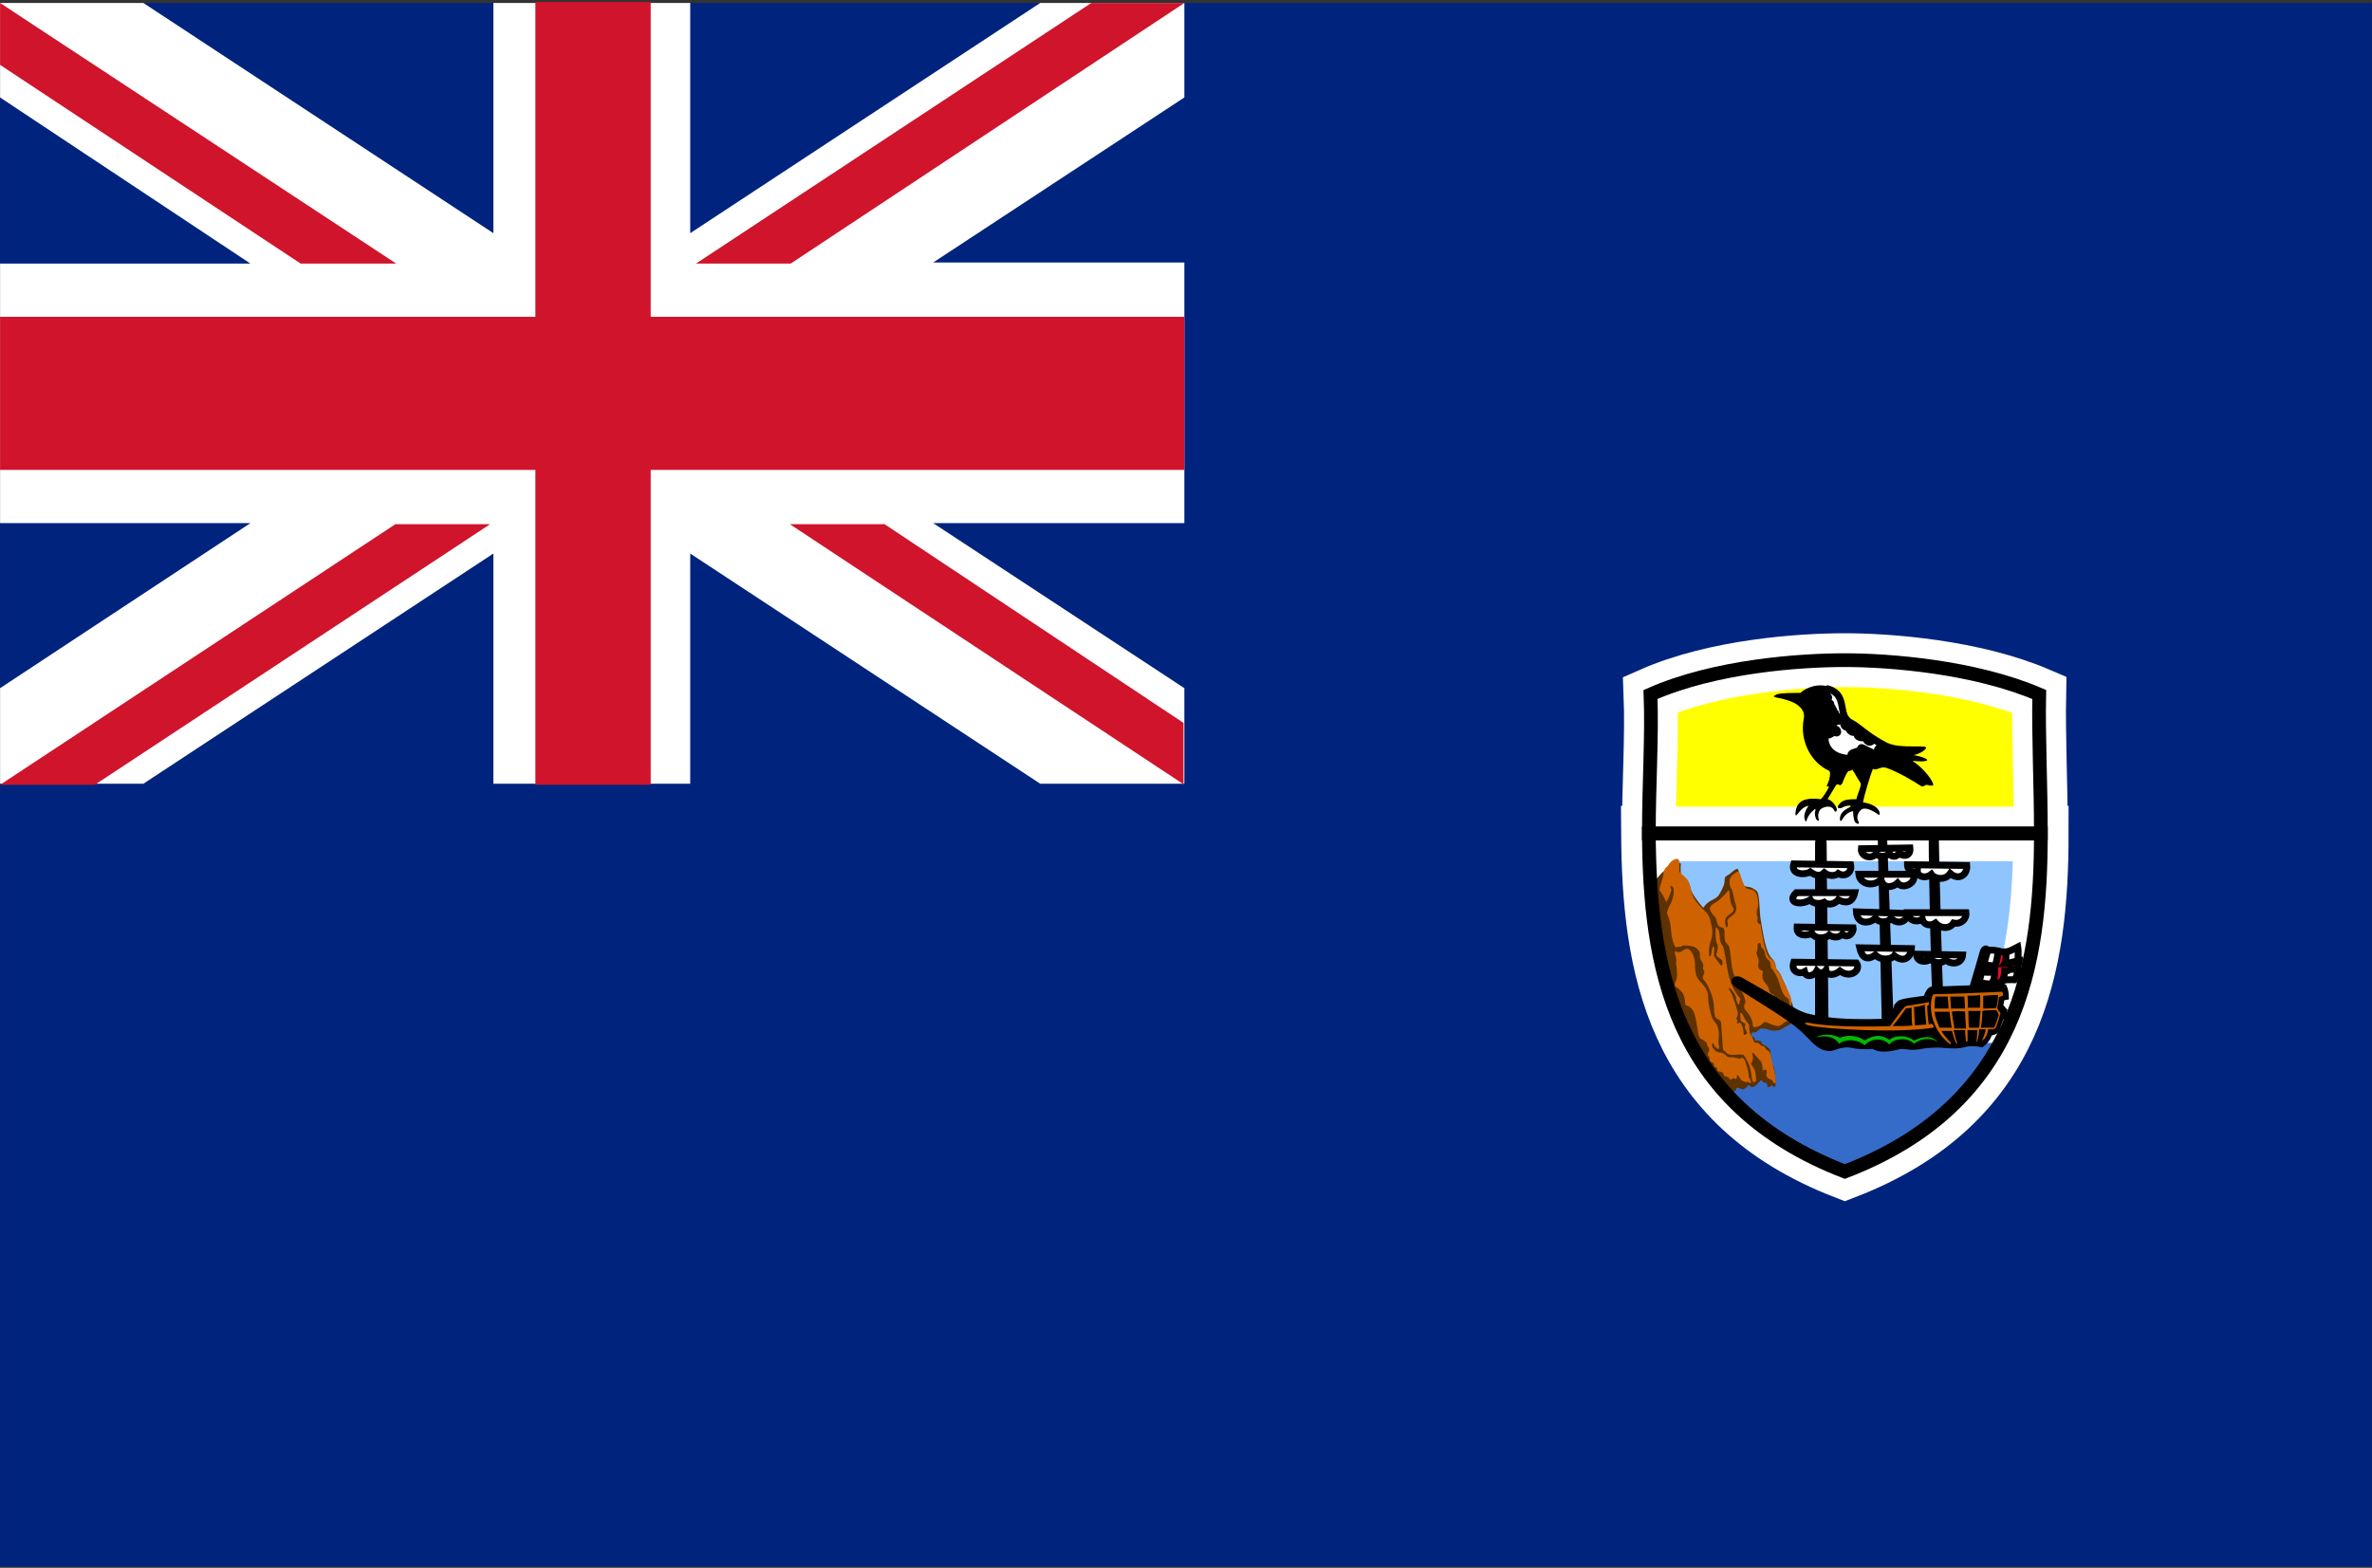 <?xml version="1.0" encoding="UTF-8" standalone="no"?>
<svg width="180px" height="119px" viewBox="0 0 180 119" version="1.1" xmlns="http://www.w3.org/2000/svg" xmlns:xlink="http://www.w3.org/1999/xlink">
    <rect x="0" y="0" width="180" height="119" fill="#333333" stroke="none"/>
    <!-- Generator: Sketch 40.3 (33839) - http://www.bohemiancoding.com/sketch -->
    <title>icon-flag-sh</title>
    <desc>Created with Sketch.</desc>
    <defs></defs>
    <g id="Page-1" stroke="none" stroke-width="1" fill="none" fill-rule="evenodd">
        <polygon id="path20" fill="#00247D" points="179.994 118.913 179.994 0.226 0.006 0.226 0.006 118.913"></polygon>
        <polygon id="path28" fill="#FFFFFF" points="0.006 20.007 19.004 20.007 0.006 7.397 0.006 0.226 10.88 0.226 37.441 17.699 37.441 0.226 52.377 0.226 52.377 17.699 78.938 0.226 89.875 0.226 89.875 7.397 70.814 19.925 89.875 19.925 89.875 39.706 70.814 39.706 89.875 52.234 89.875 59.487 78.938 59.487 52.377 42.014 52.377 59.487 37.441 59.487 37.441 42.014 10.88 59.487 0.006 59.487 0.006 52.234 19.004 39.706 0.006 39.706"></polygon>
        <polygon id="path32" fill="#CF142B" points="82.813 0.226 52.815 20.007 60.002 20.007 89.875 0.226"></polygon>
        <polygon id="path36" fill="#CF142B" points="89.875 59.569 59.939 39.788 67.126 39.788 89.813 54.871 89.813 59.569"></polygon>
        <polygon id="path40" fill="#CF142B" points="30.066 20.007 0.006 0.226 0.006 4.924 22.817 20.007"></polygon>
        <polygon id="path44" fill="#CF142B" points="30.004 39.788 0.006 59.569 7.193 59.569 37.191 39.788"></polygon>
        <polygon id="path48" fill="#CF142B" points="0.006 24.046 40.628 24.046 40.628 0.143 49.378 0.143 49.378 24.046 89.875 24.046 89.875 35.667 49.378 35.667 49.378 59.569 40.628 59.569 40.628 35.667 0.006 35.667"></polygon>
        <g id="Group" transform="translate(125, 50)">
            <path d="M29.872,13.268 C29.872,23.154 28.247,33.828 14.998,38.923 C1.811,33.828 0.186,23.154 0.124,13.268 L29.872,13.268 L29.872,13.268 L29.872,13.268 Z" id="path52" stroke="#FFFFFF" stroke-width="4.204" fill="#8FC5FF"></path>
            <path d="M14.998,38.923 C20.998,36.618 24.622,33.161 26.747,29.158 L25.435,29.158 C25.122,29.158 12.748,27.945 11.311,27.4 C10.061,26.975 5.186,27.763 2.936,28.552 C5.061,32.797 8.686,36.497 14.998,38.923 L14.998,38.923 L14.998,38.923 Z" id="path56" fill="#366CC9"></path>
            <path d="M5.748,32.797 C5.936,32.737 6.311,32.737 6.498,32.797 C6.686,32.858 6.686,32.858 6.748,32.676 C6.811,32.494 6.936,32.555 7.061,32.615 C7.186,32.737 7.436,32.676 7.561,32.494 C7.686,32.312 7.686,32.373 7.811,32.434 C7.936,32.555 7.998,32.494 8.061,32.494 C8.186,32.434 8.373,32.312 8.436,32.191 C8.561,32.009 8.686,31.948 8.748,32.07 C8.811,32.191 8.936,32.191 8.998,32.191 C9.061,32.191 9.123,32.312 9.123,32.434 C9.123,32.555 9.186,32.615 9.436,32.373 C9.686,32.615 9.748,32.494 9.748,32.252 C9.748,32.009 9.686,31.099 9.561,30.917 C9.436,30.796 9.373,30.432 9.373,30.129 C9.373,29.583 9.311,29.583 8.686,29.219 C8.686,29.037 8.623,28.976 8.186,28.976 C8.186,28.916 8.123,28.734 7.998,28.673 C7.873,28.613 7.873,28.552 7.936,28.37 C8.123,28.37 8.311,28.37 8.436,28.188 C8.561,28.006 8.936,28.067 9.123,28.127 C9.373,28.249 9.623,28.249 10.061,28.188 C10.248,28.067 10.498,27.945 10.811,27.763 C11.123,27.582 11.186,27.521 11.186,27.339 C11.248,26.793 10.998,26.126 10.873,25.823 C10.686,25.519 10.686,25.156 10.436,24.67 C10.186,24.185 10.186,24.003 9.936,23.7 C9.873,23.639 9.748,23.518 9.748,23.397 C9.748,23.215 9.686,22.972 9.498,22.79 C8.998,22.366 8.811,20.971 8.623,19.879 C8.498,19.273 8.561,17.878 8.311,17.635 C7.873,17.271 7.686,17.332 7.373,17.271 C7.186,16.968 7.061,16.422 6.873,15.937 C6.561,15.997 6.373,16.301 6.123,16.422 C5.936,16.543 5.873,16.543 5.873,16.847 C5.873,17.15 5.686,17.514 5.436,17.938 C5.124,18.363 4.686,18.241 4.249,18.909 C3.374,17.878 3.311,17.574 3.249,17.271 C3.186,16.968 3.061,16.907 2.561,16.483 C2.561,16.361 2.499,15.876 2.561,15.573 C2.186,15.27 1.936,15.33 1.749,15.512 C1.561,15.755 1.436,16.058 1.186,16.179 C0.999,16.361 0.499,16.907 0.124,17.514 C0.686,22.972 1.936,28.431 5.748,32.797 L5.748,32.797 L5.748,32.797 Z" id="path60" fill="#5D3100"></path>
            <path d="M29.872,13.268 C29.872,9.508 29.684,5.93 29.747,2.715 C24.81,0.592 18.31,0.107 14.998,0.107 C11.686,0.107 5.186,0.532 0.249,2.715 C0.374,5.869 0.124,9.508 0.124,13.268 L29.872,13.268 L29.872,13.268 L29.872,13.268 Z" id="path64" stroke="#FFFFFF" stroke-width="4.083" fill="#FFFF00"></path>
            <path d="M0.936,17.574 C1.124,17.817 1.374,18.241 1.436,18.484 C1.561,18.241 1.624,18.181 1.686,17.999 C1.749,17.817 1.874,17.574 1.811,17.453 C1.749,17.332 1.686,17.21 1.874,17.271 C2.061,17.392 1.999,17.574 1.999,17.878 C1.874,18.666 1.561,18.787 1.499,19.333 C1.999,20.425 1.624,20.849 2.124,21.88 C2.186,21.941 2.436,21.82 2.499,21.88 C2.749,21.699 2.999,21.759 3.374,21.82 C3.749,21.88 3.999,22.184 3.999,22.426 C3.999,22.669 3.999,22.73 4.061,22.851 C4.124,22.972 4.311,23.215 4.249,23.397 C4.186,23.579 4.311,23.639 4.311,23.7 C4.374,23.761 4.311,23.943 4.249,24.064 C4.186,24.185 4.186,24.306 4.436,24.549 C4.624,24.792 5.061,25.762 5.061,26.369 C5.061,26.975 5.124,27.218 5.311,27.339 C5.561,27.46 5.623,27.521 5.623,27.824 C5.623,28.127 5.748,29.401 5.748,29.583 C5.748,29.765 5.873,29.765 5.936,29.826 C6.061,29.947 6.123,30.068 6.436,30.068 C6.748,30.068 7.061,30.008 7.311,30.068 C7.623,30.493 7.811,30.978 7.873,31.342 C7.936,31.645 7.936,32.13 8.061,32.13 C8.186,32.13 8.311,32.13 8.248,31.706 C8.186,31.281 8.186,31.221 8.061,31.039 C7.936,30.857 7.811,30.735 7.936,30.614 C7.998,30.493 8.061,30.311 7.998,30.129 C7.936,29.947 7.936,29.765 8.186,30.068 C8.436,30.371 8.561,30.493 8.623,30.553 C8.686,30.675 8.748,30.857 8.748,31.039 C8.748,31.221 8.748,31.281 8.873,31.221 C8.998,31.099 9.123,31.281 9.061,31.463 C8.998,31.645 9.061,31.766 9.248,31.888 C9.436,31.948 9.498,32.009 9.561,32.13 C9.623,32.252 9.748,32.312 9.748,32.07 C9.748,31.766 9.623,31.16 9.561,30.978 C9.498,30.796 9.436,30.371 9.373,30.129 C9.311,29.886 9.311,29.826 9.186,29.765 C9.061,29.704 8.998,29.644 8.936,29.522 C8.873,29.401 8.811,29.401 8.748,29.401 C8.686,29.401 8.623,29.34 8.561,29.28 C8.498,29.219 8.498,29.219 8.373,29.158 C8.248,29.098 8.186,29.219 8.123,29.098 C8.061,28.976 7.998,28.795 7.936,28.673 C7.873,28.552 7.811,28.552 7.748,28.188 C7.748,27.824 7.748,27.763 7.623,27.642 C7.498,27.521 7.311,27.157 7.248,27.036 C7.186,26.914 7.061,26.732 7.061,27.036 C7.061,27.339 7.061,27.521 7.248,27.582 C7.436,27.703 7.498,27.703 7.436,27.824 C7.373,27.945 7.436,28.067 7.498,28.188 C7.561,28.309 7.623,28.431 7.498,28.491 C7.373,28.613 7.311,28.552 7.311,28.37 C7.311,28.188 7.248,28.006 7.186,27.824 C7.123,27.703 7.061,27.582 6.936,27.642 C6.811,27.703 6.748,27.642 6.811,27.582 C6.873,27.521 6.873,27.46 6.811,27.4 C6.748,27.339 6.748,27.278 6.811,27.218 C6.873,27.096 6.873,27.096 6.873,26.854 C6.811,26.611 6.498,25.519 6.311,25.277 C6.123,25.034 6.186,24.852 6.373,25.095 C6.561,25.338 6.748,25.58 6.748,25.762 C6.748,25.944 6.811,26.065 6.873,26.187 C6.936,26.308 6.998,26.247 6.998,26.065 C6.998,25.883 7.186,25.944 6.936,25.641 C6.686,25.338 6.311,24.731 6.123,23.761 C5.936,22.79 5.873,22.123 5.748,21.82 C5.561,21.577 5.561,21.517 5.499,21.213 C5.499,20.971 5.499,20.728 5.374,20.546 C5.249,20.364 5.186,20.304 5.186,20.607 C5.186,20.91 5.186,21.517 5.311,21.638 C5.374,21.759 5.374,22.002 5.311,22.184 C5.311,22.366 5.061,22.487 5.561,22.79 C5.748,22.912 5.748,23.093 5.686,23.215 C5.623,23.336 5.623,23.336 5.499,23.154 C5.374,22.972 5.249,22.851 5.186,22.73 C5.061,22.608 5.061,22.548 5.061,22.366 C5.061,22.184 5.124,22.002 5.061,21.88 C4.999,21.82 4.936,21.88 4.936,22.002 C4.874,22.123 4.874,22.487 4.811,22.548 C4.749,22.669 4.686,22.608 4.686,22.366 C4.686,22.123 4.686,21.82 4.811,21.456 C4.936,21.092 4.999,20.728 4.874,20.243 C4.749,19.758 4.811,19.636 4.436,19.212 C4.061,18.848 3.624,18.423 3.436,17.938 C3.249,17.453 3.249,17.028 3.061,16.786 C2.874,16.543 2.561,16.301 2.436,16.179 L2.436,15.452 C2.436,15.27 2.374,15.148 2.124,15.209 C1.936,15.27 1.811,15.391 1.624,15.634 C1.499,15.876 1.374,15.755 1.249,16.179 C1.186,16.907 0.936,17.15 0.936,17.574 L0.936,17.574 L0.936,17.574 Z" id="path68" fill="#CF6200"></path>
            <path d="M2.124,22.184 C2.249,22.244 2.374,22.305 2.561,22.244 C2.749,22.123 2.999,21.88 3.249,22.123 C3.499,22.366 3.624,22.851 3.624,23.154 C3.624,23.518 3.624,24.125 3.999,24.488 C4.374,24.852 4.624,25.216 4.624,25.701 C4.624,26.187 4.811,26.914 4.874,27.096 C4.936,27.278 5.061,27.521 5.186,27.642 C5.311,27.763 5.436,28.127 5.436,28.491 C5.436,28.855 5.374,29.158 5.436,29.34 C5.499,29.522 5.436,29.704 5.311,29.583 C5.186,29.462 5.124,29.462 5.061,29.28 C4.999,29.098 4.874,29.158 4.936,29.401 C4.999,29.644 5.249,29.886 5.499,29.886 C5.686,29.886 5.748,29.947 5.936,30.068 C6.061,30.189 6.061,30.25 6.311,30.25 C6.561,30.25 6.561,30.25 6.811,30.311 C6.998,30.371 6.998,30.371 7.123,30.311 C7.248,30.25 7.373,30.371 7.436,30.553 C7.498,30.735 7.686,31.342 7.686,31.463 C7.686,31.584 7.686,31.766 7.811,31.948 C7.936,32.13 7.873,32.252 7.748,32.191 C7.623,32.07 7.623,32.13 7.498,32.13 C7.373,32.13 7.311,32.07 7.186,32.009 C7.061,31.948 7.123,31.948 6.998,31.766 C6.873,31.584 6.811,31.524 6.811,31.645 C6.811,31.766 6.811,31.948 6.686,31.888 C6.561,31.827 6.561,31.827 6.436,31.888 C6.373,31.948 6.311,32.009 6.248,31.888 C6.186,31.766 6.061,31.706 5.936,31.706 C5.811,31.645 5.811,31.645 5.811,31.524 C5.748,31.402 5.623,31.342 5.499,31.342 C5.374,31.342 5.311,31.281 5.311,31.16 C5.311,31.039 5.186,30.978 5.124,30.978 C5.061,30.978 5.061,30.796 5.061,30.735 C5.061,30.675 4.936,30.675 4.874,30.614 C4.811,30.553 4.749,30.614 4.749,30.432 C4.749,30.25 4.686,30.25 4.624,30.129 C4.561,30.008 4.624,29.886 4.686,29.765 C4.749,29.644 4.686,29.583 4.624,29.462 C4.499,29.34 4.624,29.219 4.374,29.037 C4.124,28.795 3.999,28.976 3.874,28.491 C3.811,27.945 3.624,26.914 3.499,26.732 C3.374,26.55 3.249,26.429 3.124,26.369 C2.999,26.308 2.874,26.369 2.874,26.065 C2.874,25.762 2.749,25.398 2.561,25.216 C2.374,25.034 2.311,24.974 2.186,24.913 C2.061,24.852 2.061,24.67 2.186,24.428 C2.311,24.185 2.249,23.821 2.249,23.639 C2.249,23.457 2.186,23.275 2.186,23.033 C2.249,22.851 2.186,22.608 2.124,22.487 C2.124,22.305 2.061,22.305 2.124,22.184 L2.124,22.184 L2.124,22.184 Z" id="path72" fill="#CF6200"></path>
            <path d="M6.061,17.696 C5.811,17.999 5.623,18.181 5.311,18.423 C4.999,18.605 4.624,18.787 4.811,19.151 C4.999,19.515 5.186,19.576 5.249,19.818 C5.311,20.122 5.374,20.304 5.561,20.364 C5.748,20.425 5.873,20.364 5.873,20.849 C5.873,21.335 5.873,21.456 6.061,21.638 C6.248,21.82 6.248,22.002 6.311,22.366 C6.373,22.79 6.373,23.639 6.686,24.185 C6.936,24.792 7.561,25.883 7.436,26.126 C7.311,26.369 7.311,26.55 7.561,26.793 C7.811,27.096 7.998,27.46 7.998,27.703 C7.998,27.945 8.061,28.006 8.311,27.945 C8.561,27.885 8.686,27.763 8.811,27.642 C8.873,27.521 9.061,27.582 9.311,27.703 C9.561,27.824 9.936,27.945 10.123,27.824 C10.311,27.703 10.436,27.521 10.623,27.521 C10.936,27.339 11.061,26.854 11.123,26.732 C11.186,26.611 11.123,26.611 10.998,26.49 C10.873,26.369 10.936,26.126 10.936,25.944 C10.936,25.762 10.811,25.398 10.561,24.974 C10.311,24.488 10.123,23.943 9.998,23.821 C9.811,23.7 9.748,23.336 9.686,23.154 C9.686,22.972 9.498,22.851 9.311,22.73 C9.186,22.608 9.061,22.426 8.873,21.699 C8.748,20.971 8.623,20.425 8.623,20.304 C8.623,20.182 8.623,20.182 8.498,20.122 C8.373,20.061 8.311,19.879 8.373,19.758 C8.436,19.636 8.311,19.576 8.311,19.394 C8.311,19.212 8.311,19.03 8.373,18.909 C8.436,18.787 8.436,18.423 8.373,18.12 C8.311,17.817 8.186,17.574 7.873,17.514 C7.498,17.453 7.436,17.392 7.311,17.089 C7.186,16.847 7.061,16.361 6.998,16.24 C6.936,16.119 6.873,16.119 6.623,16.301 C6.373,16.483 6.248,16.604 6.248,16.968 C6.248,17.21 6.311,17.332 6.373,17.453 C6.436,17.574 6.498,17.635 6.561,18.06 C6.623,18.484 6.998,19.091 6.498,19.454 C5.998,19.818 6.061,19.879 6.123,20.122 C6.123,20.364 5.998,20.546 5.936,20.182 C5.873,19.818 5.936,19.636 6.186,19.454 C6.436,19.273 6.686,19.091 6.498,18.848 C6.311,18.605 6.248,18.06 6.248,17.817 C6.248,17.574 6.186,17.514 6.061,17.696 L6.061,17.696 L6.061,17.696 Z" id="path76" fill="#CF6200"></path>
            <path d="M8.373,21.759 C8.373,22.002 8.373,22.123 8.311,22.244 C8.248,22.305 8.311,22.426 8.373,22.608 C8.436,22.73 8.498,22.912 8.436,23.154 C8.373,23.397 8.498,23.579 8.623,23.639 C8.748,23.7 8.811,23.639 8.748,23.943 C8.686,24.246 8.873,24.549 8.998,24.67 C9.123,24.792 9.248,25.034 9.248,25.156 C9.248,25.277 9.373,25.398 9.498,25.459 C9.623,25.519 9.623,25.519 9.623,25.641 C9.623,25.701 9.686,25.701 9.873,25.762 C10.061,25.823 10.186,25.883 10.373,26.126 C10.561,26.369 10.873,26.49 10.811,26.247 C10.748,26.005 10.811,25.823 10.561,25.701 C10.311,25.58 10.123,24.974 9.998,24.549 C9.873,24.125 9.561,23.579 9.373,23.457 C9.373,23.154 9.373,23.033 9.186,22.851 C8.998,22.73 8.936,22.487 8.936,22.366 C8.936,22.244 8.811,22.002 8.748,22.002 C8.686,21.941 8.623,21.88 8.623,21.699 C8.623,21.517 8.373,21.517 8.373,21.759 L8.373,21.759 L8.373,21.759 Z" id="path104" fill="#5D3100"></path>
            <path d="M13.498,27.46 C13.498,26.247 13.355,16.301 13.355,13.996 C13.355,13.45 12.998,13.571 12.998,13.996 L12.998,27.4 C13.141,27.4 13.355,27.46 13.498,27.46 L13.498,27.46 L13.498,27.46 Z" id="path284" stroke="#000000" stroke-width="0.521" fill="#FFFF00"></path>
            <polygon id="path288" stroke="#000000" stroke-width="0.521" fill="#FFFF00" points="17.935 13.268 18.435 27.521 18.373 27.642 18.06 27.642 17.748 13.268"></polygon>
            <path d="M22.185,25.277 C22.122,23.821 21.935,17.15 21.872,13.814 C21.872,13.389 21.622,13.45 21.622,13.814 C21.622,16.483 21.81,23.943 21.872,25.277 L22.185,25.277 L22.185,25.277 L22.185,25.277 Z" id="path292" stroke="#000000" stroke-width="0.521" fill="#FFFF00"></path>
            <path d="M15.435,15.634 L11.123,15.573 C10.873,16.422 11.998,16.422 12.373,16.179 C12.873,16.543 13.186,16.483 13.436,16.24 C13.81,16.543 14.31,16.483 14.498,16.301 C14.998,16.604 15.56,16.24 15.435,15.634 L15.435,15.634 L15.435,15.634 Z" id="path296" stroke="#000000" stroke-width="0.521" fill="#FFFFFF"></path>
            <path d="M15.748,17.756 L11.311,17.756 C10.561,18.484 11.561,18.787 12.373,18.302 C12.498,18.545 12.998,18.666 13.436,18.484 C13.81,18.787 14.31,18.545 14.498,18.302 C14.998,18.545 15.56,18.605 15.748,17.756 L15.748,17.756 L15.748,17.756 Z" id="path300" stroke="#000000" stroke-width="0.521" fill="#FFFFFF"></path>
            <path d="M15.623,20.425 L11.373,20.364 C11.311,21.092 12.123,21.031 12.498,20.849 C12.811,21.335 13.56,21.213 13.81,20.971 C14.185,21.213 14.56,21.153 14.81,20.91 C15.248,21.274 15.685,20.789 15.623,20.425 L15.623,20.425 L15.623,20.425 Z" id="path304" stroke="#000000" stroke-width="0.521" fill="#FFFFFF"></path>
            <path d="M15.873,23.093 L11.123,23.033 C10.873,23.821 11.623,23.943 11.936,23.761 C12.061,24.246 12.686,24.064 12.873,23.7 C13.123,23.943 13.436,23.821 13.56,23.639 C13.623,24.064 14.185,24.064 14.623,23.7 C15.435,24.306 16.248,23.639 15.873,23.093 L15.873,23.093 L15.873,23.093 Z" id="path308" stroke="#000000" stroke-width="0.521" fill="#FFFFFF"></path>
            <path d="M20.06,22.002 L16.123,21.941 C16.31,22.73 16.685,22.912 17.31,22.487 C17.81,22.972 18.56,22.79 18.748,22.548 C19.623,23.215 20.06,22.426 20.06,22.002 L20.06,22.002 L20.06,22.002 Z" id="path312" stroke="#000000" stroke-width="0.521" fill="#FFFFFF"></path>
            <path d="M19.685,19.333 L15.873,19.212 C15.935,20.182 16.873,20.122 17.31,19.697 C17.685,20.122 18.31,20 18.498,19.697 C18.998,20.243 19.81,19.94 19.685,19.333 L19.685,19.333 L19.685,19.333 Z" id="path316" stroke="#000000" stroke-width="0.521" fill="#FFFFFF"></path>
            <path d="M20.185,16.361 L16.06,16.361 C16.123,17.028 16.998,17.392 17.748,16.786 C17.935,17.514 18.685,17.332 18.998,17.028 C19.435,17.574 20.498,16.968 20.185,16.361 L20.185,16.361 L20.185,16.361 Z" id="path320" stroke="#000000" stroke-width="0.521" fill="#FFFFFF"></path>
            <path d="M19.935,14.36 L16.248,14.421 C16.185,15.027 17.06,15.27 17.373,14.784 C17.56,15.088 18.185,15.027 18.373,14.784 C18.685,15.209 18.998,14.906 19.123,14.784 C19.56,15.088 19.998,14.906 19.935,14.36 L19.935,14.36 L19.935,14.36 Z" id="path324" stroke="#000000" stroke-width="0.521" fill="#FFFFFF"></path>
            <path d="M24.247,15.694 L19.748,15.634 C19.748,16.119 20.248,16.301 20.498,16.119 C20.498,16.543 21.123,16.725 21.56,16.361 C21.81,16.725 22.622,16.847 22.997,16.301 C23.622,16.847 24.31,16.422 24.247,15.694 L24.247,15.694 L24.247,15.694 Z" id="path328" stroke="#000000" stroke-width="0.521" fill="#FFFFFF"></path>
            <path d="M24.185,19.273 L19.748,19.273 C19.81,19.879 20.498,20.061 20.873,19.758 C20.998,20.243 21.498,20.304 21.872,20.061 C22.247,20.486 22.935,20.546 23.247,20.061 C23.81,20.182 24.247,19.758 24.185,19.273 L24.185,19.273 L24.185,19.273 Z" id="path332" stroke="#000000" stroke-width="0.521" fill="#FFFFFF"></path>
            <path d="M23.935,22.487 L20.435,22.426 C20.435,23.033 21.185,23.093 21.498,22.79 C21.81,23.154 22.372,23.154 22.622,22.851 C23.122,23.275 23.872,23.154 23.935,22.487 L23.935,22.487 L23.935,22.487 Z" id="path336" stroke="#000000" stroke-width="0.521" fill="#FFFFFF"></path>
            <path d="M18.373,27.582 C16.498,27.642 14.56,27.642 13.248,27.4 C11.936,27.218 11.561,27.036 10.623,26.49 C9.311,25.701 8.936,25.519 7.061,24.428 C6.748,24.246 6.436,24.488 6.873,24.731 C8.748,25.944 9.498,26.369 10.373,26.975 C11.311,27.582 11.936,28.127 12.498,28.734 C13.248,29.583 13.81,29.583 14.123,29.462 C14.435,29.34 14.998,29.158 15.56,29.28 C16.123,29.401 16.81,29.401 17.185,29.34 C17.498,29.644 18.31,29.583 18.748,29.462 C19.185,29.34 19.498,29.34 19.81,29.401 C20.123,29.462 20.56,29.401 20.873,29.34 C21.185,29.28 21.997,29.219 22.56,29.28 C23.122,29.34 23.685,29.34 24.06,29.219 C24.435,29.098 25.122,29.158 25.372,29.219 C25.685,28.976 25.872,28.673 25.935,28.37 C26.31,28.309 26.435,28.249 26.497,28.067 C26.622,27.642 26.81,27.278 26.872,27.096 L26.997,27.096 L27.06,26.732 L26.747,26.369 L26.872,25.701 L27.185,25.641 C27.185,25.459 27.122,25.095 27.06,24.974 C24.997,25.034 22.997,25.095 21.56,25.156 C21.373,25.277 21.248,25.641 21.185,25.823 C20.31,25.944 19.81,26.005 19.56,26.065 C19.31,26.126 19.185,26.126 18.998,26.369 C18.873,26.854 18.56,27.339 18.373,27.582 L18.373,27.582 L18.373,27.582 Z" id="path340" stroke="#000000" stroke-width="0.521" fill="#000000"></path>
            <path d="M24.935,25.216 C25.06,24.852 25.31,24.003 25.81,22.305 C25.872,22.002 25.622,21.88 25.497,22.244 C24.935,24.246 24.685,24.974 24.622,25.216 C24.685,25.216 24.872,25.156 24.935,25.216 L24.935,25.216 L24.935,25.216 Z" id="path344" stroke="#000000" stroke-width="0.521" fill="#000000"></path>
            <path d="M28.122,21.88 C27.435,22.244 27.122,22.366 26.81,22.244 C26.497,22.123 26.06,22.062 25.81,22.184 L25.81,22.244 C25.497,23.275 25.31,24.064 25.185,24.549 C25.685,24.731 26.56,24.731 26.81,24.549 C26.997,24.306 27.622,24.367 27.872,24.367 C28.06,24.125 28.122,23.821 28.06,23.7 C27.997,23.579 27.997,23.336 28.122,23.093 C28.122,22.912 28.185,22.244 28.122,21.88 L28.122,21.88 L28.122,21.88 Z" id="path348" stroke="#000000" stroke-width="0.521" fill="#FFFFFF"></path>
            <path d="M12.998,27.4 L12.998,23.821" id="path600" stroke="#000000" stroke-width="0.521"></path>
            <path d="M12.811,28.734 C13.311,28.431 14.185,28.491 14.623,28.795 C15.123,28.491 16.06,28.613 16.498,28.976 C17.185,28.552 17.748,28.491 18.373,28.916 C18.873,28.552 19.685,28.552 20.248,28.976 C20.81,28.734 21.498,28.491 22.06,29.098 C21.747,28.855 20.998,28.673 20.248,29.219 C19.685,28.673 18.685,28.855 18.373,29.28 C17.935,28.795 17.06,28.734 16.498,29.34 C15.935,28.855 15.06,28.855 14.56,29.219 C14.248,28.734 13.685,28.552 12.811,28.734 L12.811,28.734 L12.811,28.734 Z" id="path824" fill="#00B800"></path>
            <path d="M21.685,28.006 C19.123,28.431 13.498,28.127 12.248,27.824 C11.811,27.703 11.936,27.582 12.311,27.642 C13.748,27.945 16.748,27.945 18.435,27.885 C18.748,27.46 19.248,26.732 19.435,26.55 C19.56,26.369 19.685,26.308 19.998,26.308 C20.56,26.187 20.873,26.187 21.373,26.065 L21.373,26.247 C21.31,26.308 21.31,26.308 21.248,26.369 C21.248,26.672 21.31,27.46 21.373,27.763 C21.435,27.763 21.498,27.703 21.56,27.703 C21.685,27.703 21.81,28.006 21.685,28.006 L21.685,28.006 L21.685,28.006 Z" id="path828" fill="#CF6200"></path>
            <path d="M25.872,28.127 L26.185,28.127 C26.31,28.127 26.435,28.067 26.497,27.885 C26.56,27.703 26.747,27.157 26.81,26.914 L26.56,26.55 C26.622,26.247 26.685,25.823 26.685,25.701 C26.81,25.641 26.935,25.58 26.997,25.58 C26.997,25.519 26.997,25.338 26.935,25.277 C25.81,25.338 22.497,25.459 21.872,25.459 C21.747,25.459 21.685,25.459 21.622,25.641 C21.31,26.732 21.747,28.309 22.935,29.219 C22.997,29.28 23.122,29.219 22.997,29.098 C22.81,28.916 22.497,28.552 22.31,28.249 L23.122,28.249 C23.185,28.491 23.372,29.098 23.435,29.158 C23.497,29.28 23.56,29.28 23.497,29.098 C23.372,28.795 23.31,28.37 23.247,28.188 L24.122,28.188 C24.122,28.491 24.185,28.916 24.185,28.976 C24.185,29.098 24.31,29.098 24.31,28.976 L24.31,28.188 L25.06,28.188 C25.06,28.37 24.997,28.916 24.997,28.976 C24.997,29.098 25.06,29.158 25.06,28.976 C25.122,28.795 25.185,28.37 25.185,28.127 L25.685,28.127 C25.685,28.309 25.497,28.795 25.435,28.916 C25.372,29.037 25.435,29.037 25.497,28.916 C25.685,28.855 25.872,28.309 25.872,28.127 L25.872,28.127 L25.872,28.127 Z" id="path832" fill="#CF6200"></path>
            <path d="M22.185,28.006 C22.122,27.824 21.81,27.218 21.81,26.793 L22.935,26.793 C22.997,27.157 23.06,27.885 23.122,28.006 L22.185,28.006 L22.185,28.006 L22.185,28.006 Z" id="path836" fill="#000000"></path>
            <path d="M23.122,26.793 C23.122,27.036 23.31,27.945 23.31,28.067 L24.185,28.067 C24.185,27.824 24.122,26.914 24.122,26.793 C23.935,26.732 23.247,26.732 23.122,26.793 L23.122,26.793 L23.122,26.793 Z" id="path840" fill="#000000"></path>
            <path d="M21.872,25.641 C21.81,25.883 21.81,26.369 21.81,26.55 L22.872,26.55 C22.872,26.308 22.81,25.883 22.81,25.641 L21.872,25.641 L21.872,25.641 L21.872,25.641 Z" id="path844" fill="#000000"></path>
            <path d="M22.997,25.641 C22.997,25.883 23.06,26.429 23.06,26.55 L24.122,26.55 C24.122,26.369 24.06,25.701 24.06,25.641 L22.997,25.641 L22.997,25.641 L22.997,25.641 Z" id="path848" fill="#000000"></path>
            <path d="M24.31,25.58 C24.31,25.762 24.372,26.369 24.31,26.49 L25.247,26.49 C25.247,26.308 25.31,25.701 25.247,25.519 C24.997,25.58 24.56,25.58 24.31,25.58 L24.31,25.58 L24.31,25.58 Z" id="path852" fill="#000000"></path>
            <path d="M25.497,25.58 L25.497,26.55 C25.747,26.55 26.372,26.55 26.497,26.49 C26.56,26.308 26.622,25.762 26.622,25.519 C26.31,25.519 25.622,25.58 25.497,25.58 L25.497,25.58 L25.497,25.58 Z" id="path856" fill="#000000"></path>
            <path d="M26.497,26.672 C26.185,26.672 25.622,26.672 25.435,26.732 C25.435,27.157 25.372,27.824 25.31,28.006 L26.31,28.006 C26.435,27.824 26.622,27.218 26.685,27.036 C26.622,26.854 26.56,26.793 26.497,26.672 L26.497,26.672 L26.497,26.672 Z" id="path860" fill="#000000"></path>
            <path d="M24.372,26.732 C24.372,26.854 24.372,27.885 24.435,28.006 L25.185,28.006 C25.247,27.582 25.247,26.854 25.31,26.732 L24.372,26.732 L24.372,26.732 L24.372,26.732 Z" id="path864" fill="#000000"></path>
            <path d="M20.06,26.49 L19.623,26.55 C19.435,26.854 18.685,27.824 18.623,27.885 C19.123,27.885 19.935,27.885 20.123,27.824 C20.06,27.642 20.06,26.611 20.06,26.49 L20.06,26.49 L20.06,26.49 Z" id="path868" fill="#000000"></path>
            <path d="M20.248,26.429 C20.248,26.732 20.31,27.642 20.31,27.824 C20.56,27.824 20.998,27.763 21.185,27.763 C21.123,27.339 21.06,26.369 21.06,26.247 C20.81,26.369 20.435,26.429 20.248,26.429 L20.248,26.429 L20.248,26.429 Z" id="path872" fill="#000000"></path>
            <path d="M27.122,23.154 C27.247,22.972 27.247,22.426 27.185,22.244 L26.81,22.244 C26.747,22.244 26.685,22.184 26.622,22.184 C26.622,22.426 26.497,23.033 26.435,23.275 C26.247,23.336 25.872,23.275 25.622,23.215 C25.56,23.397 25.497,23.639 25.435,23.761 C25.685,23.821 26.06,23.821 26.372,23.761 C26.372,24.125 26.31,24.428 26.122,24.67 C26.435,24.67 26.747,24.61 26.872,24.488 L26.935,24.488 C27.06,24.246 27.122,23.943 27.122,23.7 C27.247,23.7 27.372,23.7 27.435,23.639 C27.497,23.579 27.622,23.518 27.685,23.579 C27.81,23.579 27.935,23.579 28.122,23.518 C28.122,23.397 28.122,23.275 28.185,23.154 C28.185,23.093 28.247,22.972 28.247,22.912 C27.872,22.972 27.31,23.154 27.122,23.154 L27.122,23.154 L27.122,23.154 Z" id="path920" stroke="#000000" stroke-width="0.521" fill="#EF072D"></path>
            <path d="M11.623,2.594 C11.123,2.594 10.061,2.594 9.811,2.715 C9.561,2.836 9.498,2.897 9.873,2.958 C10.248,3.018 10.936,3.2 11.311,3.443 C11.686,3.686 11.998,4.049 11.873,4.595 C11.561,6.233 12.436,7.87 13.748,8.477 C13.873,8.537 13.873,8.598 13.873,8.78 C13.873,9.023 13.748,9.387 13.685,9.508 C13.623,9.629 13.56,9.75 13.81,9.69 C13.685,9.993 13.311,10.539 13.186,10.66 C12.123,10.539 11.311,10.66 11.248,11.752 C11.248,11.873 11.248,11.995 11.436,11.752 C11.623,11.509 11.811,11.267 12.248,11.145 C11.998,11.509 11.873,11.873 11.936,12.116 C11.998,12.358 12.061,12.48 12.123,12.176 C12.248,11.873 12.436,11.631 12.686,11.449 C12.748,11.388 12.811,11.388 12.748,11.57 C12.686,11.752 12.748,12.116 12.873,12.237 C12.998,12.358 13.061,12.298 12.998,12.116 C12.936,11.873 12.998,11.449 13.311,11.327 C13.685,11.145 14.06,11.206 14.185,11.509 C14.31,11.752 14.498,11.509 14.31,11.206 C14.123,10.903 13.935,10.721 13.685,10.66 C13.935,10.236 14.248,9.75 14.31,9.629 C14.373,9.508 14.498,9.508 14.56,9.569 C14.623,9.629 14.685,9.629 14.81,9.447 C14.873,9.265 15.06,8.78 15.248,8.537 C15.373,8.537 15.498,8.477 15.56,8.416 C15.81,8.78 16.06,9.265 16.123,9.326 C16.185,9.447 16.248,9.447 16.185,9.69 C16.123,9.932 15.873,10.539 15.873,10.66 C15.123,10.66 14.748,10.721 14.498,11.145 C14.373,11.327 14.56,11.388 14.748,11.327 C14.935,11.206 15.185,11.145 15.31,11.145 C15.435,11.145 15.498,11.206 15.373,11.267 C14.873,11.509 14.623,11.752 14.623,12.176 C14.623,12.298 14.685,12.419 14.81,12.176 C14.998,11.873 15.248,11.631 15.623,11.57 C15.623,11.934 15.685,12.419 15.873,12.48 C16.06,12.601 16.123,12.48 15.998,12.298 C15.873,11.995 15.998,11.691 16.185,11.509 C16.498,11.145 17.248,11.631 17.435,11.752 C17.56,11.873 17.685,11.934 17.623,11.631 C17.498,11.206 16.873,10.963 16.373,10.903 C16.498,10.236 16.935,8.841 17.123,8.356 C17.435,8.537 17.685,8.113 18.185,8.295 C19.06,8.598 20.373,9.387 20.623,9.569 C20.873,9.75 20.935,9.69 21.06,9.629 C21.185,9.508 21.373,9.629 21.498,9.629 C21.622,9.629 21.81,9.69 21.622,9.326 C21.435,8.962 20.935,8.295 20.123,7.749 C20.623,7.81 21.248,7.81 21.248,7.688 C21.248,7.567 20.498,7.324 20.185,7.324 C20.498,7.264 20.935,7.082 21.123,6.839 C21.248,6.718 21.123,6.657 20.685,6.657 C19.31,6.657 18.623,6.657 17.935,6.233 C16.81,5.626 16.185,4.959 15.623,4.656 C15.31,4.535 15.123,4.171 15.06,3.867 C14.685,2.897 14.685,2.473 13.873,2.169 C13.061,1.805 12.061,2.169 11.623,2.594 L11.623,2.594 L11.623,2.594 Z" id="path924" fill="#000000"></path>
            <path d="M14.373,2.654 C14.185,2.473 13.935,2.351 13.748,2.291 C13.623,2.23 13.56,2.412 13.685,2.473 C13.623,2.594 13.623,2.776 13.685,2.836 C13.81,2.897 13.81,3.018 13.685,3.018 C13.498,3.079 13.56,3.504 13.81,3.382 C13.873,3.322 13.935,3.382 13.935,3.443 C13.935,3.504 13.935,3.564 13.998,3.625 C14.06,3.686 14.06,3.746 14.06,3.807 C14.06,3.867 14.06,3.867 14.123,3.867 C14.185,3.867 14.185,4.049 14.06,4.11 C14.248,4.11 14.31,4.049 14.31,4.231 C14.373,4.353 14.56,4.413 14.56,4.595 C14.56,4.777 14.498,4.777 14.31,4.777 C14.123,4.717 13.998,4.838 13.935,4.899 C13.873,4.959 13.873,5.08 13.998,5.08 C14.123,5.08 14.185,5.141 14.06,5.202 C13.935,5.262 13.623,5.202 13.56,5.384 C13.498,5.505 13.56,5.626 13.685,5.566 C13.81,5.505 14.06,5.384 14.185,5.384 C14.31,5.323 14.373,5.323 14.435,5.444 C14.498,5.566 14.435,5.687 14.31,5.626 C14.185,5.505 14.123,5.626 13.998,5.687 C13.873,5.748 13.81,5.808 13.685,5.808 C13.56,5.808 13.436,5.808 13.498,6.112 C13.56,6.961 14.248,7.567 15.498,7.567 C16.748,7.567 17.373,7.506 17.56,7.567 C17.123,7.324 16.873,7.203 16.748,7.264 C16.623,7.324 16.498,7.324 16.56,7.203 C16.623,7.082 16.56,7.082 16.498,7.021 C16.435,6.961 16.373,6.9 16.248,7.021 C16.123,7.143 15.81,7.324 15.685,7.324 C15.56,7.324 15.373,7.324 15.498,7.203 C15.623,7.082 15.998,7.021 16.06,6.961 C16.185,6.9 16.185,6.839 16.185,6.839 C16.185,6.839 16.185,6.657 16.373,6.779 C16.748,6.961 17.31,7.264 17.498,7.264 C17.685,7.264 17.748,7.203 17.623,7.082 C17.498,7.021 17.435,6.9 17.498,6.839 C17.56,6.779 17.56,6.718 17.81,6.9 C18.06,7.021 18.435,7.203 18.623,7.264 C18.81,7.324 18.935,7.324 18.685,7.082 C18.373,6.9 17.435,6.293 17.185,6.112 C16.935,5.93 17.06,6.172 17.06,6.233 C17.06,6.293 16.873,6.415 16.748,6.293 C16.623,6.233 16.56,6.112 16.685,6.051 C16.81,5.99 16.873,5.99 16.623,5.748 C16.373,5.566 16.31,5.566 16.373,5.748 C16.435,5.93 16.435,6.051 16.185,5.99 C15.935,5.93 15.873,5.808 15.998,5.687 C16.123,5.626 16.31,5.566 16.06,5.384 C15.81,5.202 15.873,5.384 15.81,5.505 C15.748,5.626 15.56,5.626 15.435,5.505 C15.31,5.444 15.31,5.323 15.373,5.262 C15.435,5.202 15.435,5.141 15.56,5.202 C15.685,5.262 15.81,5.202 15.623,5.08 C15.435,4.899 15.373,4.959 15.373,5.08 C15.435,5.202 15.248,5.323 14.998,5.141 C14.873,5.02 14.873,4.899 14.998,4.899 C15.123,4.899 15.123,4.838 15.06,4.717 C14.685,3.746 14.873,3.2 14.373,2.654 L14.373,2.654 L14.373,2.654 Z" id="path932" stroke="#000000" stroke-width="0.521" fill="#FFFFFF"></path>
            <path d="M29.872,13.268 C29.872,23.154 28.247,33.828 14.998,38.923 C1.811,33.828 0.186,23.154 0.124,13.268 L29.872,13.268 L29.872,13.268 L29.872,13.268 Z" id="path1048" stroke="#000000" stroke-width="1.042"></path>
            <path d="M29.872,13.268 C29.872,9.508 29.684,5.93 29.747,2.715 C24.81,0.592 18.31,0.107 14.998,0.107 C11.686,0.107 5.186,0.532 0.249,2.715 C0.374,5.869 0.124,9.508 0.124,13.268 L29.872,13.268 L29.872,13.268 L29.872,13.268 Z" id="path3682" stroke="#000000" stroke-width="1.042"></path>
        </g>
    </g>
</svg>